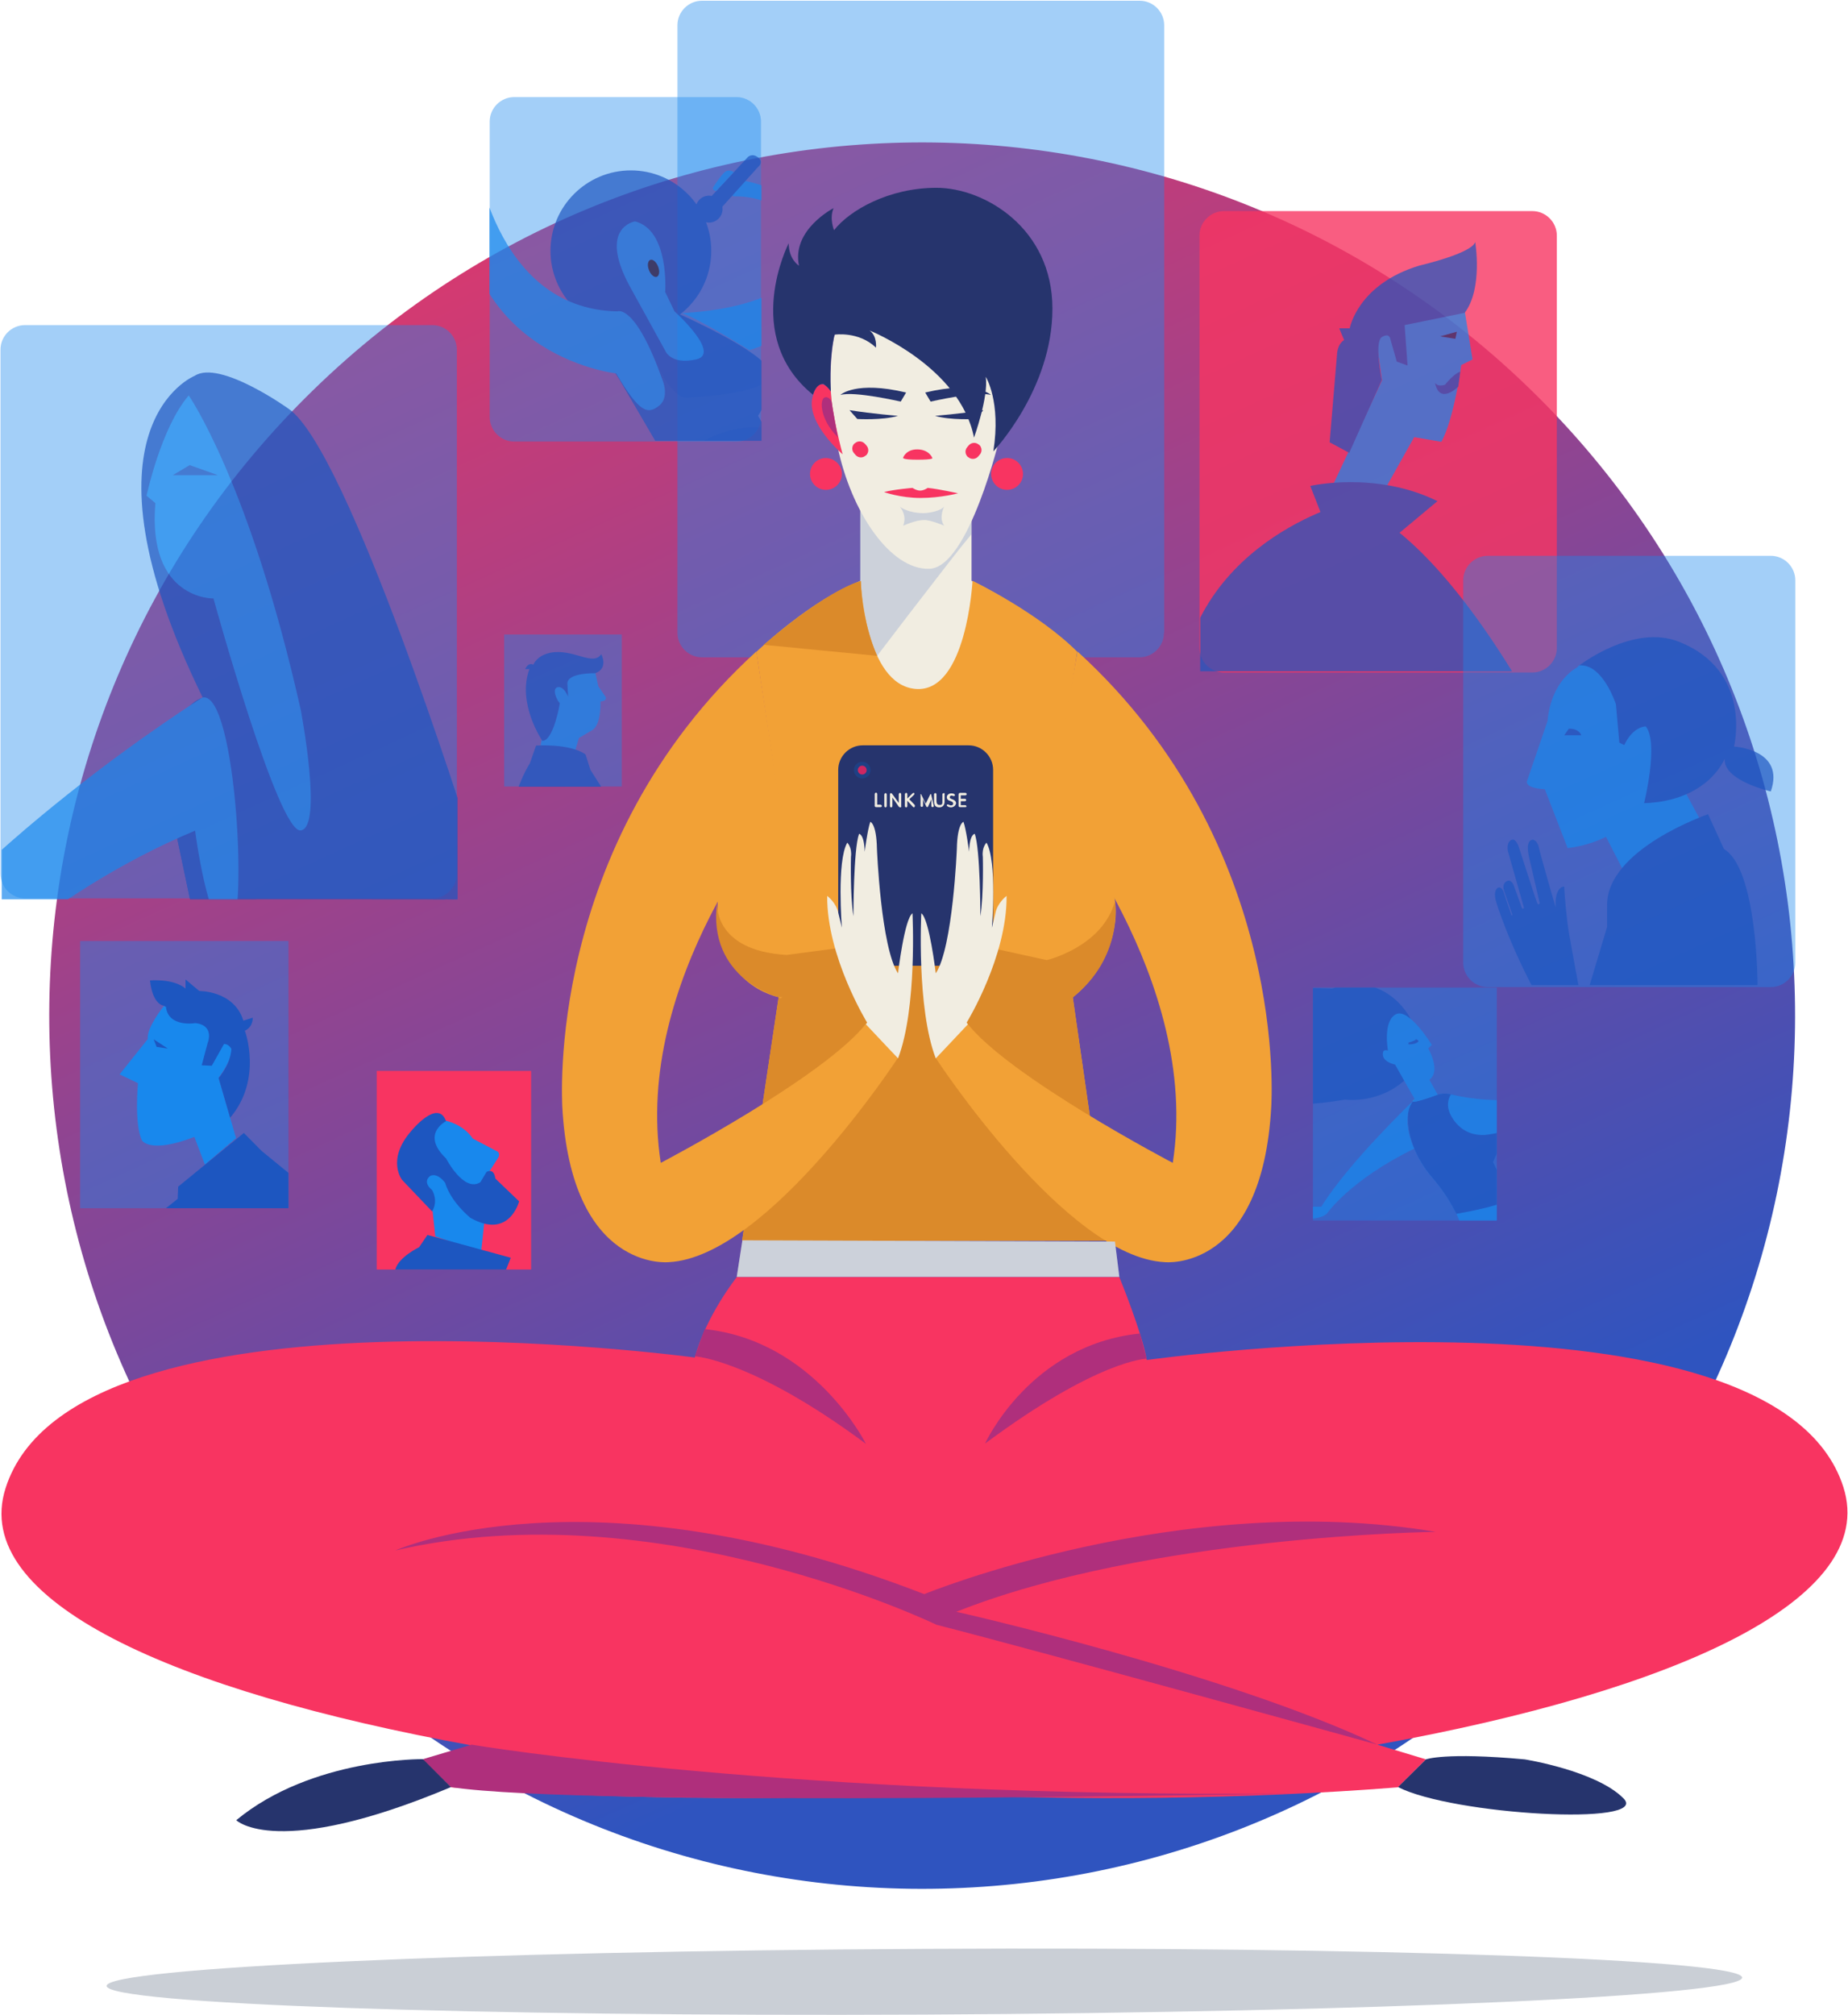 <?xml version="1.0" encoding="utf-8"?>
<!-- Generator: Adobe Illustrator 22.1.0, SVG Export Plug-In . SVG Version: 6.00 Build 0)  -->
<svg version="1.1" id="Слой_1" xmlns="http://www.w3.org/2000/svg" xmlns:xlink="http://www.w3.org/1999/xlink" x="0px" y="0px"
	 viewBox="0 0 754 822" style="enable-background:new 0 0 754 822;" xml:space="preserve">
<style type="text/css">
	.st0{fill:url(#SVGID_1_);}
	.st1{opacity:0.4;}
	.st2{fill:#1888ED;}
	.st3{opacity:0.8;}
	.st4{fill:#F83461;}
	.st5{opacity:0.7;}
	.st6{clip-path:url(#SVGID_3_);}
	.st7{fill:#1D56C0;}
	.st8{fill:#F38040;}
	.st9{fill:#121728;}
	.st10{fill:#212E4F;}
	.st11{opacity:0.2;fill:#3760BF;}
	.st12{fill:none;stroke:url(#SVGID_4_);stroke-miterlimit:10;}
	.st13{fill:#CACFD6;}
	.st14{fill:#F1EDE1;}
	.st15{fill:#F2A136;}
	.st16{fill:#DB8A2A;}
	.st17{fill:#26346D;}
	.st18{fill:#AF2F7C;}
	.st19{fill:none;stroke:#1D56C0;stroke-miterlimit:10;}
	.st20{clip-path:url(#SVGID_6_);}
	.st21{opacity:0.3;fill:#1D56C0;}
	.st22{opacity:0.6;fill:#1D56C0;}
	.st23{fill:#1F4084;}
	.st24{opacity:0.8;fill:#F9215A;}
	.st25{opacity:0.4;fill:#1888ED;}
	.st26{clip-path:url(#SVGID_8_);fill:#1888ED;}
	.st27{clip-path:url(#SVGID_8_);fill:#1D56C0;}
	.st28{clip-path:url(#SVGID_8_);fill:#26346D;}
	.st29{clip-path:url(#SVGID_10_);}
	.st30{clip-path:url(#SVGID_10_);fill:#1D56C0;}
	.st31{clip-path:url(#SVGID_12_);}
	.st32{fill:#39D8A8;}
</style>
<g>
	<g>
		
			<linearGradient id="SVGID_1_" gradientUnits="userSpaceOnUse" x1="-563.196" y1="471.62" x2="-332.206" y2="-174.525" gradientTransform="matrix(0.717 -0.697 0.697 0.717 556.966 -84.379)">
			<stop  offset="0" style="stop-color:#2F54BF"/>
			<stop  offset="1" style="stop-color:#E93667"/>
		</linearGradient>
		<path class="st0" d="M631.5,165.9c137.2,141,134.1,366.5-6.9,503.6c-141,137.2-366.5,134.1-503.6-6.9
			c-137.2-141-134.1-366.5,6.9-503.6C268.8,21.8,494.3,24.9,631.5,165.9z"/>
	</g>
	<g class="st1">
		<path class="st2" d="M474.9,258.1c0,5.5-4.5,10-10,10H286.4c-5.5,0-10-4.5-10-10V10.3c0-5.5,4.5-10,10-10h178.6
			c5.5,0,10,4.5,10,10V258.1z"/>
	</g>
	<g class="st3">
		<path class="st4" d="M635.2,264.3c0,5.5-4.5,10-10,10H499.4c-5.5,0-10-4.5-10-10V96.1c0-5.5,4.5-10,10-10h125.8
			c5.5,0,10,4.5,10,10V264.3z"/>
	</g>
	<g>
		<g class="st1">
			<path class="st2" d="M310.5,170.1c0,5.5-4.5,10-10,10h-90.7c-5.5,0-10-4.5-10-10V49.6c0-5.5,4.5-10,10-10h90.7
				c5.5,0,10,4.5,10,10V170.1z"/>
		</g>
		<g class="st5">
			<defs>
				<rect id="SVGID_2_" x="199.7" y="39.8" class="st5" width="111" height="140"/>
			</defs>
			<clipPath id="SVGID_3_">
				<use xlink:href="#SVGID_2_"  style="overflow:visible;"/>
			</clipPath>
			<g class="st6">
				<path class="st7" d="M290.2,102.3c0,18.1-14.7,32.8-32.8,32.8c-18.1,0-32.8-14.7-32.8-32.8c0-18.1,14.7-32.8,32.8-32.8
					C275.5,69.5,290.2,84.2,290.2,102.3z"/>
				<path class="st8" d="M360,297.2c0,0,60.4,172.9,79.1,224.4c0,0,8.3,8.3,11.3,14.7c0,0-6.9,2.5-16.2-12.3l-1.5-5.9
					c0,0-46.7-48.1-60.9-113.4c0,0-53.5-44.9-66.7-105.7C305,299.1,330,293.8,360,297.2z"/>
				<path class="st8" d="M305,299.1c0,0-13.8,77.7-34.9,122.4l-87.4,124.7c0,0,0-20.8,11.3-26.5c0,0,20.1-84.5,54.5-118.8
					c0,0-8.9-26.5-9.9-83.3C238.6,317.6,267.9,301.8,305,299.1z"/>
				<path class="st7" d="M252.8,154.9l29.5,50.5c0,0-46.1,3.9-43.7,112.3c0,0,53.5-25.8,121.3-20.4c0,0-33.9-99.2-50.6-127.7
					c0,0,7-10.7,4.4-18.6c-2.6-7.9-37-23.1-37-23.1h-24.9C251.9,127.8,236.5,130.6,252.8,154.9z"/>
				<path class="st9" d="M439,521.7c-13.4-37-48.3-136.5-66.9-189.7c-5.2-1.3-10.5-2.3-15.8-3.1c-12.8-1.6-29.1-0.7-42-0.2
					c19.2,45.8,57.4,76.2,57.4,76.2c14.2,65.3,61.3,115.1,61.3,115.1l1.1,4.3c9.3,14.7,16.2,12.3,16.2,12.3
					C447.4,530,439,521.7,439,521.7z"/>
				<path class="st4" d="M439,521.7c-6.5-18-18.1-50.7-30.4-85.7c-6.7,5.1-14.4,8.9-22.5,11.7c19.3,43,46.9,72.2,46.9,72.2l1.1,4.3
					c9.3,14.7,16.2,12.3,16.2,12.3C447.4,530,439,521.7,439,521.7z"/>
				<path class="st9" d="M291.1,329.5c-17.2,2.5-34.3,6.3-50.4,12.9c-0.3,0.1-0.7,0.3-1,0.5c2.6,39.4,8.8,58,8.8,58
					C214.1,435.2,194,519.7,194,519.7c-11.3,5.7-11.3,26.5-11.3,26.5l87.4-124.7c12.8-27,22.9-66.2,28.9-92.9
					C296.3,328.9,293.7,329.2,291.1,329.5z"/>
				<path class="st4" d="M242.1,459.8c-9.4,0-18-4.3-23.9-10.9c-15.6,34.6-24.2,70.8-24.2,70.8c-11.3,5.7-11.3,26.5-11.3,26.5
					l60.6-86.4C242.9,459.8,242.5,459.8,242.1,459.8z"/>
				<path class="st2" d="M193.6,60.8c0,0,7.2,65.3,58.3,66.2c0,0,7.2-3.4,18.3,27.7c0,0,3.3,7.2-1.3,10.8
					c-4.6,3.6-7.9,3.1-17.5-13.2c0,0-69.9-7.4-63-88.6c0,0-6.7,0.8-13.4-2.3c0,0,1.8-1.1,6.9-0.7c0,0-8.2-6.2-9-8.5
					c0,0-2-1.6-1.6-2.8C171.2,49.5,192.7,56.6,193.6,60.8z"/>
				<path class="st2" d="M275.2,127l-3.8-7.9c0,0,1.8-25.2-12.3-28.8c0,0-15.1,2.3-2.3,26.2l14.6,26.5c0,0,2.1,5.9,12.6,3.6
					C294.5,144.3,275.2,127,275.2,127z"/>
				<path class="st2" d="M278.2,127.7c0,0,50.5-1.5,48.3-25.4c-2.2-23.9-27.3-22.2-27.3-22.2l-4.8-5.5c0,0,1.8-1.7,6.4,2.6l3.3-3.4
					c0,0,34,5.9,32.3,33.8c-1.7,27.9-30.7,35.2-30.7,35.2S285.2,130,278.2,127.7z"/>
				<path class="st10" d="M268.5,108.7c0.8,1.9,0.5,3.8-0.5,4.2c-1,0.4-2.5-0.8-3.2-2.7c-0.8-1.9-0.5-3.8,0.5-4.2
					C266.3,105.6,267.8,106.8,268.5,108.7z"/>
				<path class="st11" d="M265.4,142.8c0,0,7.6,20.1,15.2,19.4c7.6-0.7,32.8-1.7,33.6-9.7c0,0,1,8.5-4.9,17.1l2.7,5
					c0,0-13.3-2.6-28.3,7.3l17.9,25.1c0,0-45.9-18.3-11.5,94.7c0,0-24.8,3.5-51.6,16c0,0-5.9-98,43.7-112.4l-26.8-46.1
					c0,0,7.3,12.5,13.5,6.5C275.2,159.5,265.4,142.8,265.4,142.8z"/>
				<path class="st7" d="M294.8,85.3c0,3-2.5,5.5-5.5,5.5c-3.1,0-5.5-2.5-5.5-5.5c0-3.1,2.5-5.5,5.5-5.5
					C292.3,79.8,294.8,82.3,294.8,85.3z"/>
				<path class="st7" d="M309.3,68.1L293.2,86c0,0-2.2,1.6-4.1-0.6c-1.9-2.1,0-4.1,0-4.1L305,64.2c0,0,1.7-2,4.3,0
					C311.8,66.2,309.3,68.1,309.3,68.1z"/>
				<linearGradient id="SVGID_4_" gradientUnits="userSpaceOnUse" x1="293.992" y1="85.151" x2="293.992" y2="85.151">
					<stop  offset="0" style="stop-color:#2F54BF"/>
					<stop  offset="1" style="stop-color:#E93667"/>
				</linearGradient>
				<path class="st12" d="M294,85.2"/>
				<path class="st2" d="M299.4,70.2c0,0-2-1.4-3.7,0c-1.7,1.4-4.8,6.3-4.8,6.3s-0.4,1.1,1.3,1.4L299.4,70.2z"/>
			</g>
		</g>
	</g>
	<path class="st13" d="M710.8,806.6c0,7.4-149.3,14.1-333.6,15.1c-184.3,0.9-333.7-4.3-333.7-11.7c0-7.4,149.3-14.2,333.6-15.1
		C561.3,793.9,710.7,799.2,710.8,806.6z"/>
	<path class="st14" d="M355.6,285.2c5,1.7,10,3.1,15.2,4.1c6.7,0.6,13.4,0.8,20.1,0.8c1.3-1,2.7-1.9,4-2.9
		c6.4-5.2,12.5-10.8,18.3-16.7c5.1-5.2,11-9.1,17.5-11.7c-19.4-15.3-34.3-21.9-34.3-21.9v-29.8l-22.7,17.4l-22.7-17.4v29.8
		c0,0-14.6,6.5-33.6,21.5c4.8,4.2,9.7,8.3,14.6,12.3C339.4,276.1,347.3,281.1,355.6,285.2z"/>
	<path class="st11" d="M345.3,284c1.3-1.7,2.5-3.3,3.8-5c17.8-23.4,25.8-33.8,37.9-49.4c3-3.9,6.1-7.8,9.3-11.6v-11l-22.7,17.4
		l-22.7-17.4v29.8c0,0-14.6,6.5-33.6,21.5c4.8,4.2,9.7,8.3,14.6,12.3C336.3,273.8,340.7,281.3,345.3,284z"/>
	<path class="st15" d="M351.2,237c0,0,1.6,42.3,22.4,44c20.8,1.7,23.2-44.1,23.2-44.1s26.6,12.8,42.7,28.9l-9.1,60.5
		c0,0,16.9,23.9,22.6,34.8c5.6,10.8,0.8,33-15.3,45.7l14.3,99.2H302.8l14.9-99.3c0,0-27.8-4.9-24.7-41.5l24.7-38.8l-9.1-60.5
		C308.6,265.8,331.6,243.9,351.2,237z"/>
	<path class="st16" d="M436.4,393.9H315.5c6.5,16.8,2.2,12.8,2.2,12.8L302.8,506H452l-14.3-99.2
		C444.6,401.4,433.6,401.1,436.4,393.9z"/>
	<path class="st15" d="M308.6,265.7l9.8,63.6c0,0-60.4,70.4-48.8,145c0,0,67.1-35.1,84.1-57.2l12.5,14.6c0,0-52.9,81-93.3,83.1
		c0,0-39.9,4.3-43.5-63.7C229.6,451.1,221.6,345,308.6,265.7z"/>
	<path class="st15" d="M439.6,265.7l-10.7,61.5c0,0,61.2,72.5,49.6,147.1c0,0-67.1-35.1-84.1-57.2l-12.5,14.6c0,0,52.9,81,93.3,83.1
		c0,0,39.9,4.3,43.5-63.7C518.6,451.1,526.6,345,439.6,265.7z"/>
	<path class="st16" d="M292.6,367.7c0,0-2.3,20,28.4,21.8l60.1-8l46,10.1c0,0,22.6-5.3,27.8-23.9c0,0,3.7,22.7-17.3,39.1l-120-0.1
		C317.7,406.7,288.3,399.3,292.6,367.7z"/>
	<g>
		<path class="st17" d="M405.2,383.9c0,5.5-4.5,10-10,10H352c-5.5,0-10-4.5-10-10V314c0-5.5,4.5-10,10-10h43.2c5.5,0,10,4.5,10,10
			V383.9z"/>
	</g>
	<path class="st14" d="M353.8,417.1c0,0-16.5-26.8-16.3-51.7c0,0,3.8,2.8,4.6,7.2l1.4,5.8c0,0-2.2-27.2,2.2-34.7c0,0,2,1.9,1.5,5.8
		c0,0-0.4,15.5,1,24.2c0,0,0-27.4,2.3-33.6c0,0,2.1,0,2.3,7.3c0,0,1.2-9.3,2.3-12.2c0,0,2.5,0.6,2.7,11c0,0,1.6,40.2,8.6,50.8
		c0,0,2.6-22.2,5.9-24.5c0,0,2,38.6-5.9,59.2l-13.1-13.9"/>
	<path class="st14" d="M394.4,417.1c0,0,16.5-26.8,16.3-51.7c0,0-3.8,2.8-4.6,7.2l-1.4,5.8c0,0,2.2-27.2-2.2-34.7c0,0-2,1.9-1.5,5.8
		c0,0,0.4,15.5-1,24.2c0,0,0-27.4-2.3-33.6c0,0-2.1,0-2.3,7.3c0,0-1.2-9.3-2.3-12.2c0,0-2.5,0.6-2.7,11c0,0-1.6,40.2-8.6,50.8
		c0,0-2.6-22.2-5.9-24.5c0,0-2,38.6,5.9,59.2l13.1-13.9"/>
	<path class="st14" d="M340.4,137.1c0,0-4.2,18.2,1.3,44.9c5.5,26.7,21.5,50.5,37.5,50c16.1-0.5,28.8-53.9,28.8-53.9
		s6.8-45.9-34.6-48.9C373.5,129.2,344.2,126.3,340.4,137.1z"/>
	<path class="st4" d="M339,159.7c0,0-4.9-8.1-7.5,2.4c-2.6,10.5,12.3,23.2,12.3,23.2S339.3,168.7,339,159.7z"/>
	<path class="st17" d="M369.7,160.1l-2.2,3.7c0,0-19.1-4.4-24.6-2.7C342.9,161,349.2,155.2,369.7,160.1z"/>
	<path class="st17" d="M377.5,160.1l2.2,3.7c0,0,19.1-4.4,24.6-2.7C404.3,161,398.1,155.2,377.5,160.1z"/>
	<path class="st17" d="M346.6,167.3l3.2,3.6c0,0,10.3,0.6,16.6-1.3C366.3,169.6,356.1,168.8,346.6,167.3z"/>
	<path class="st17" d="M401.2,167.3l-3.1,3.6c0,0-10.3,0.6-16.6-1.3C381.5,169.6,391.7,168.8,401.2,167.3z"/>
	<path class="st4" d="M368.5,186.6c0,0-1,0.9,5.8,0.9c6.9,0,6.1-0.7,6.1-0.7s-1.2-3.4-6-3.5C369.7,183.2,368.5,186.6,368.5,186.6z"
		/>
	<path class="st4" d="M360.7,200.7c0,0,6.6,2.4,14.9,2.4c8.3,0,15.3-1.9,15.3-1.9s-8.1-1.8-12.4-2.2c0,0-1.5,1.1-3.1,1.1
		c-1.5,0-3.1-1.1-3.1-1.1S364.9,199.6,360.7,200.7z"/>
	<path class="st11" d="M367.2,206.7c0,0,3.1,2.6,9.8,2.6c0,0,5.8-0.2,8.2-2.6c0,0-2.3,4.4,0,7.7c0,0-5.6-2.4-8.2-2.3
		c-2.6,0.1-4.8,0.8-8.5,2.3C368.4,214.4,370.4,210.9,367.2,206.7z"/>
	<path class="st4" d="M353.5,181.7c1.1,1.2,1,3-0.2,4.1l-0.1,0c-1.2,1.1-3,1-4.1-0.2l-0.6-0.7c-1.1-1.2-1-3,0.2-4.1l0.1,0
		c1.2-1.1,3-1,4.1,0.2L353.5,181.7z"/>
	<path class="st4" d="M394.7,182.3c-1.1,1.2-1,3,0.2,4.1l0.1,0c1.2,1.1,3,1,4.1-0.2l0.6-0.7c1.1-1.2,1-3-0.2-4.1l-0.1,0
		c-1.2-1.1-3-1-4.1,0.2L394.7,182.3z"/>
	<path class="st18" d="M339.3,163.7c0,0-1.3-2.4-3-1.5c-1.8,0.9-1.9,8.7,5.5,16.1C341.8,178.3,339.3,164.3,339.3,163.7z"/>
	<polygon class="st14" points="302.9,505.9 300.6,520.8 456.7,520.8 454.9,506.4 	"/>
	<polygon class="st11" points="302.9,505.9 300.6,520.8 456.7,520.8 454.9,506.4 	"/>
	<path class="st4" d="M752.1,606.5c-28.1-87.7-284.2-51.8-284.2-51.8c-2-11.4-11.2-33.8-11.2-33.8h-80.5h-75.6
		c0,0-12.5,15.7-17.1,32.8c0,0-253.1-34.5-281.2,53.2c-14.8,46,68.7,83,190.1,105l-19.8,5.9L184,729c62.9,4.9,129.1,5.5,193.2,2.6
		c64.1,3,130.3,2.3,193.2-2.6l11.4-11.4l-19.8-6C683.4,689.7,766.8,652.5,752.1,606.5z"/>
	<path class="st19" d="M562,711.6"/>
	<path class="st18" d="M562,711.6c0,0-138-38.2-179.9-48.9c0,0-114-55.2-220.8-30.3c0,0,78.3-35.6,215.8,17.8
		c0,0,104.6-42.9,208.7-25.4c0,0-117.1,1.4-195.6,32.6C390.3,657.4,499.9,682.2,562,711.6z"/>
	<path class="st18" d="M283.5,553.2c0,0,23.5,1.3,69.8,35.7c0,0-20.9-42.1-65.8-46.8L283.5,553.2z"/>
	<path class="st18" d="M467.8,554.2c0,0-19.6,0.2-65.9,34.6c0,0,18.3-40.3,63.2-44.9L467.8,554.2z"/>
	<path class="st18" d="M192.4,711.6c0,0,131.3,22,336,19.9c0,0-290.6,5.8-344.4-2.6l-11.4-11.4L192.4,711.6z"/>
	<path class="st17" d="M581.8,717.6c0,0,7.7-3,40.3,0c0,0,29.1,4.6,40.3,15.9c11.3,11.4-69.6,6.8-92-4.6L581.8,717.6z"/>
	<path class="st17" d="M184,728.9l-11.4-11.4c0,0-45.4-0.6-76.2,24.9C96.4,742.5,113.1,758.7,184,728.9z"/>
	<path class="st19" d="M317.7,304.1"/>
	<path class="st4" d="M343.5,193.3c0,3.6-2.9,6.5-6.5,6.5c-3.6,0-6.5-2.9-6.5-6.5c0-3.6,2.9-6.5,6.5-6.5
		C340.6,186.9,343.5,189.8,343.5,193.3z"/>
	<path class="st4" d="M417.4,193.3c0,3.6-2.9,6.5-6.5,6.5s-6.5-2.9-6.5-6.5c0-3.6,2.9-6.5,6.5-6.5S417.4,189.8,417.4,193.3z"/>
	<g class="st1">
		<path class="st2" d="M186.4,356.4c0,5.5-4.5,10-10,10H10.2c-5.5,0-10-4.5-10-10V142.6c0-5.5,4.5-10,10-10h166.2
			c5.5,0,10,4.5,10,10V356.4z"/>
	</g>
	<path class="st17" d="M321.8,99.2c0,0-19.5,37.9,9.9,61.8c0,0,1.1-4.4,4.2-4.4c0,0,1.7,0.9,3.1,3.1c0,0-1-12.6,1.5-23.2
		c0,0,9.9-1.5,16.9,5.3c0,0,0.6-4.7-2.6-7c0,0,37,14.8,42.6,43.7c0,0,6-16.6,4.8-24.8c0,0,6.3,9.9,3.1,30.4c0,0,24.1-25.3,24.1-58.2
		c0-32.9-27.8-49.3-47.3-49.3c-19.5,0-35.5,9.2-41.8,17.3c0,0-2-4.8-0.2-9c0,0-17.2,8.8-14.1,23.5
		C325.9,108.3,321.8,105.8,321.8,99.2z"/>
	<g class="st5">
		<defs>
			<rect id="SVGID_5_" x="0.7" y="132.8" class="st5" width="186" height="234"/>
		</defs>
		<clipPath id="SVGID_6_">
			<use xlink:href="#SVGID_5_"  style="overflow:visible;"/>
		</clipPath>
		<g class="st20">
			<ellipse class="st21" cx="137.8" cy="1265.5" rx="310.9" ry="9.5"/>
			<path class="st7" d="M199.5,397.1c0,0,2.4,20-22.1,32.2c0,0-45.1-104.2-60.2-162.4C117.3,266.9,195.8,275.3,199.5,397.1z"/>
			<path class="st7" d="M79.4,153.3c0,0-51,20.4,3.3,131.2l14.3-5l20.4-12.5c0,0,36.3,31.2,73.6,71.8c0,0-49-155.8-73.3-172.1
				C117.6,166.6,89.6,146.6,79.4,153.3z"/>
			<path class="st7" d="M72.3,280"/>
			<path class="st7" d="M72.3,342l29.3,139.2c0,0-60.2,30.9-77.4,125.8c0,0-37.7,224-36.8,357.5c0,0,78.3,55.2,143.6,65l16.6-186.9
				c0,0,52.5,143.3,102.4,197.6l113-26.7c0,0-138.8-478.8-200.3-620.4c0,0,18.2-18.2,20.9-31.2l-48.9-79.2l-17.5-15.7l-22,5.3
				l-12.6,12.3C82.6,284.5,61.3,289.8,72.3,342z"/>
			<path class="st7" d="M124.3,481.8c0,0-58.6,37.5-67,90c0,0-27.8,105.8-19,423.6c0,0-34.8-20.4-50.8-31.1
				c0,0-4.4-111.8,35.2-347.9c0,0,3.5-77.7,75.4-134.7H124.3z"/>
			<path class="st22" d="M138.3,459.2l-11.5,0.1c0,0-6.7-1.6-16.1-0.2c0,0-8.7,3.2-12.8,5.2l3.6,17.5h40.7
				C142.3,481.8,136.6,468.3,138.3,459.2z"/>
			<path class="st7" d="M155.9,676.3c0,0,43.3,169.8,148.5,350.9l-54.4,12.9c0,0-55.2-65.9-102.4-197.6L155.9,676.3z"/>
			<path class="st2" d="M77,161.3c0,0,24.9,35.6,45.7,128.2c0,0,9.2,48.1,0,49.2c-9.2,1.2-35.6-94.6-35.6-94.6s-27,0.6-23.7-38.9
				l-3.6-3C59.8,202.2,65.7,174.4,77,161.3z"/>
			<polygon class="st7" points="77.4,189.7 70.5,193.8 88.9,193.8 			"/>
			<path class="st7" d="M456.8,1284.8L426,1262l-1.1-6.8c0,0-76-134.7-119.4-228.3l57.6-13.6l73.4,239.4l20.3,27.9
				c0,0,1.7,1.9,1.4,3.4C457.8,1285.5,456.8,1284.8,456.8,1284.8z"/>
			<path class="st7" d="M444.4,1263.7c-7.9-0.3-15-3.9-20-9.4c0,0-0.1,0-0.1-0.1c0.4,0.7,0.6,1.1,0.6,1.1l1.1,6.8l30.8,22.8
				c0,0,1,0.7,1.4-0.8c0.3-1.4-1.4-3.4-1.4-3.4L444.4,1263.7z"/>
			<path class="st7" d="M145.2,1265.5c0,0-20.9-160.8-14.2-236.2c0,0-34.7-7.8-73.7-24.7c0,0,34,162.3,76.1,263.8l-4.7,46.9
				c0,0-1.9,3.3,3.4,3.7c5.3,0.4,15.6-47.2,15.6-47.2L145.2,1265.5z"/>
			<path class="st7" d="M145.4,1266.1c-0.2,0.1-0.3,0.2-0.5,0.3c0.1,0.5,0.1,1,0.1,1.6c0,7.9-5.8,14.7-13.2,16.3l-3.2,31.2
				c0,0-1.9,3.3,3.4,3.7c5.3,0.4,15.6-47.2,15.6-47.2L145.4,1266.1z"/>
			<path class="st7" d="M155.9,676.3c0,0-5.3,132.8-8.3,166.1l2.9,7.7C150.5,850.1,163.3,720.7,155.9,676.3z"/>
			<path class="st22" d="M139.5,933.7c0,0-84.4-23.1-147.9-67.6l-2.3,33.8c0,0,103.4,55.6,147.3,66.3L139.5,933.7z"/>
			<path class="st22" d="M133.6,1000.4c0,0-87.6-32.9-145.6-73l-0.6,36.9c0,0,80.7,57.4,143.6,65L133.6,1000.4z"/>
			<path class="st22" d="M-2.9,806.9c0,0,90,51.6,147.4,70.3l-2.2,24.9c0,0-92.9-31.1-147.9-67.6L-2.9,806.9z"/>
			<path class="st22" d="M150.4,798.6c0,0-112-63-143.1-76.6l-6.6,53.4c0,0,90.6,48.1,147,62.9L150.4,798.6z"/>
			<path class="st22" d="M155.6,684.7c0,0-77.1-52.1-133.9-62.2c0,0-7,46.1-8.1,53.9c0,0,52.7,24.3,139.4,66.5L155.6,684.7z"/>
			<path class="st22" d="M152.9,441.5c0,0,12.5-0.9,17.4,24.9c4.9,25.8-2.2,35.6-6.7,36c-4.4,0.4-20.9-7.6-24.9-33.4
				C134.7,443.3,152.9,441.5,152.9,441.5z"/>
			<path class="st22" d="M184.2,447.2c0,0-3.9,4.7-17.2,7.5c0,0,4.1,13.4,4.6,19.7c0,0,12.6-4.8,19.4-8.6L184.2,447.2z"/>
			<g>
				<path class="st7" d="M267.3,465.7c-12.5-42.6-35.5-30.5-35.5-30.5c-7,78.2,3.1,160,37.7,153.7
					C304.1,582.5,279.8,508.3,267.3,465.7z M240.5,536.6c0,0-7.8-30.3-5.9-66.6c0,0,14.2-15.8,16.4-26.9c0,0,14.1,11.8,28.3,90.4
					C279.3,533.6,255.6,537.8,240.5,536.6z"/>
			</g>
			<path class="st7" d="M134.7,282.6c0,0,89.4,75.2,117,153.1c0,0,6.8,17.2-47.8,66.8l-6.3-17.9c0,0,25.6-24.3,34.2-49.5
				c0,0-28.6-38.5-55.2-58.9c0,0,6.6-7.3,7-14.4L134.7,282.6z"/>
			<path class="st7" d="M82.6,284.5c0,0,13.9-9.5,23.4,97.6c0,0,46.6,5,77.6-20.2c0,0-5.2,16.3-20.9,31.2c0,0-27.9,14.8-49.5,14.8
				l13.6,51.3c0,0-14.4-4-28.8,4.8L72.3,342l7.4-3.2L82.6,284.5z"/>
			<path class="st2" d="M82.6,284.5c0,0-98.3,61.4-143.7,130.8c0,0-4,6.9,4.2,12c8.2,5.1,87,54.3,145.1,62.3c0,0,12.9-12,29.4-12
				c0,0,3.1,0.4,4.4-3.1l2.3-6.9c0,0,3.3-7.6-26.1,0.4c0,0,12-5.3,20.7-6.7c0,0,1-0.4,1.1-1.3c0.1-0.9-14.5-3.7-36.5,12.7
				c0,0-69.7-17.7-108.6-62.7c0,0,42.1-45.1,104.7-71.2c0,0,5.3,41.1,13.6,41.4C101.6,380.4,96.6,281.5,82.6,284.5z"/>
			<path class="st7" d="M190.9,465.7c0,0,32.6,90.8-15.7,191.7c0,0-3.8,8.3-8.3,5.9C162.4,660.9,210.5,583.1,190.9,465.7z"/>
			<path class="st22" d="M252,648.1c0,0-66.9,22.8-95.2,34.5l1.5,39.4c0,0,86.1-35,104.7-39.4L252,648.1z"/>
			<path class="st22" d="M273.3,715.6c0,0-68.2,28.3-116.5,50.2l-2.6,41.1c0,0,100.9-38.9,131.1-52.8L273.3,715.6z"/>
			<path class="st22" d="M295.1,786.3c0,0-98.6,41.6-144.7,63.8l12.6,31.6c0,0,133.5-48.7,143.6-57.6L295.1,786.3z"/>
			<path class="st22" d="M317,858.3c0,0-74.6,36.1-136.7,63.1l14.2,30c0,0,109.4-38.2,133.3-56.9L317,858.3z"/>
			<path class="st22" d="M339.2,932.6c0,0-80.1,41.3-123.6,58.4c0,0,25.4,41.5,34.3,49.1l113-26.7L339.2,932.6z"/>
			<path class="st7" d="M252,438.4c0,0-7.5-6-20.1-3.2l-2.1,5.3c0,0,11.6-4.4,21.9,3.4l0.7-3.1L252,438.4z"/>
			<path class="st7" d="M240.5,536.6c0,0,3.9,33,24.2,30.4c20.3-2.6,14.7-33.3,14.7-33.3S260.3,537.4,240.5,536.6z"/>
		</g>
	</g>
	<rect x="153.7" y="436.8" class="st4" width="63" height="81"/>
	<path class="st23" d="M355.2,314.1c0,1.9-1.5,3.4-3.4,3.4c-1.9,0-3.4-1.5-3.4-3.4c0-1.9,1.5-3.4,3.4-3.4
		C353.7,310.7,355.2,312.2,355.2,314.1z"/>
	<path class="st24" d="M353.6,314.1c0,1-0.8,1.8-1.8,1.8c-1,0-1.8-0.8-1.8-1.8c0-1,0.8-1.8,1.8-1.8
		C352.8,312.3,353.6,313.1,353.6,314.1z"/>
	<g>
		<rect x="32.7" y="383.8" class="st25" width="85" height="109"/>
		<path class="st2" d="M66.8,410.4c0,0-7.1,8.8-6.5,13.4l-11.5,14.4l7.5,3.6c0,0-1.6,16.5,1.6,23.3c0,0,3.1,5.7,21.4-1.4l4.3,11.3
			l12.7-10.8l-7.1-24.6c0,0,10.2-13.4,2.2-14C91.3,425.6,89.1,412.2,66.8,410.4z"/>
		<polygon class="st7" points="72.7,484 99.5,462.1 106.7,469.4 117.7,478.4 117.7,492.8 67.7,492.8 72.5,489 		"/>
		<path class="st7" d="M66.9,410.2c0,0-4.6-0.1-5.7-10.3c0,0,9.5-0.9,14.5,3.3v-3.7l5.6,4.7c0,0,14.2-0.2,18,12.1l3.8-1.2
			c0,0,0.3,3.7-3.2,5.3c0,0,7.4,19.7-6,35.5l-4.7-16.2c0,0,4.9-5.5,5.2-11.9c0,0-1-2-3-2l-5,8.9l-4.1-0.2l2.4-9c0,0,3.1-7.3-5-8.2
			c0,0-11,1.9-12-6.6"/>
		<polygon class="st7" points="62.7,423.9 63.9,427 68.5,427.7 		"/>
	</g>
	<path class="st2" d="M181.9,457.1c0,0,7.1,1.4,11,7.3l10.3,5.4c0,0,1,1.1,0,2.5l-3.4,5.3l-3.5,33.1l-18.7-6.4l-1.1-10.4l-5.7-15.3
		v-11.9C170.7,466.9,169.1,456.5,181.9,457.1z"/>
	<path class="st7" d="M182,457.3c0,0-10.5,5.2,0,15.2c0,0,7.2,14,14,9.7l2.5-4.2c0,0,3-1.9,3.6,2.7l9.7,9.3c0,0-4,15.8-19.9,6.7
		c0,0-7.9-6.3-10.3-14.3c0,0-3-4.2-6-2.8c0,0-3.6,2.2,0.7,5.8c0,0,2.7,4.2,0,8.7l-12.2-12.8c0,0-6.6-8.1,3.6-19.9
		C167.8,461.3,178.6,447.9,182,457.3z"/>
	<path class="st7" d="M206.5,517.8l1.9-4.8l-34-9.3l-3.4,5c0,0-8.5,4.1-9.7,9.1H206.5z"/>
	<path class="st2" d="M357.9,267.5"/>
	<path class="st16" d="M311.6,263l46.3,4.5c0,0-6.1-12.7-6.7-30.5C351.2,237,339.6,239.2,311.6,263z"/>
	<g class="st5">
		<defs>
			<rect id="SVGID_7_" x="489.7" y="85.8" class="st5" width="146" height="188"/>
		</defs>
		<clipPath id="SVGID_8_">
			<use xlink:href="#SVGID_7_"  style="overflow:visible;"/>
		</clipPath>
		<path class="st26" d="M596.8,121.8l4,24.8l-4.6,2.3c0,0-2.9,21.9-8.1,31.3l-11.1-1.9l-19.4,34.6l-25.1,9.1l31.4-66.9l-3.2-21.6
			C560.8,133.5,587.9,118.9,596.8,121.8z"/>
		<path class="st27" d="M523.1,414.8c0,0-37.4-44.7-42-117.7c-4.6-73,67.4-91.7,67.4-91.7s52.2,1.2,126.3,188.1l-151,23.5"/>
		<path class="st27" d="M550.5,184.7l-8-4.3l3-35.7c0,0,0-4.2,2.9-6l-2-4.8h4.3c0,0,3.2-18,28.5-25.6c0,0,21.3-4.9,22.7-9.6
			c0,0,3.2,19-4.3,28.9l-24.5,5l1.2,16.5l-4.4-1.6l-2.6-9.1c0,0-0.3-2.9-3.5-0.9c-3.2,2,0,17.5,0,17.5L550.5,184.7z"/>
		<polygon class="st28" points="594.4,135.3 587.6,137.2 593.8,138.2 		"/>
		<path class="st27" d="M540.5,213.3l-5.9-15.1c0,0,26.7-6.2,51.9,6.2l-18.1,15.1L540.5,213.3z"/>
		<path class="st27" d="M595,157.7c0,0-7.7,7.7-9.5-1.6c0,0,0.9,1.9,4.1,0.8c0,0,3.5-4.5,6.2-5.3L595,157.7z"/>
	</g>
	<g class="st1">
		<path class="st2" d="M732.5,392.6c0,5.5-4.5,10-10,10H607c-5.5,0-10-4.5-10-10V236.7c0-5.5,4.5-10,10-10h115.5c5.5,0,10,4.5,10,10
			V392.6z"/>
	</g>
	<rect x="205.7" y="258.8" class="st25" width="48" height="62"/>
	<g class="st5">
		<path class="st2" d="M242.9,274.3l1.2,5.6l2.9,4.2c0,0,1.2,1.7-2,2c0,0,0.4,9.2-3.2,11.6l-5.6,3.3l-2,6.8h-14.3l1.6-8.9l-2.2-20.2
			l15.1-7C234.4,271.8,229.8,260.9,242.9,274.3z"/>
		<path class="st7" d="M221.3,302.2c0,0-10.5-15.3-5.3-29.3h-1.7c0,0,1.1-2.9,3.3-1.8c0,0,1.4-3.8,7.1-4.9
			c9.3-1.7,17.3,5.7,20.6,0.6c0,0,3.2,5.8-2.5,7.8c0,0-11.3-0.3-11.3,4.2l0.3,5.4c0,0-1.7-4.5-4.3-3.9c-2.5,0.6-0.2,5.5,0.9,6.5
			C228.5,286.7,225.9,302.1,221.3,302.2z"/>
		<path class="st7" d="M218.7,304.1c0,0,13.6-1,20.2,3.6l2,6.3l4.4,6.9h-33.7c0,0,1.9-5.3,4.6-9.6L218.7,304.1z"/>
	</g>
	<rect x="535.7" y="402.8" class="st25" width="75" height="95"/>
	<g class="st5">
		<defs>
			<rect id="SVGID_9_" x="596.7" y="226.8" class="st5" width="136" height="175"/>
		</defs>
		<clipPath id="SVGID_10_">
			<use xlink:href="#SVGID_9_"  style="overflow:visible;"/>
		</clipPath>
		<g class="st29">
			<path class="st2" d="M655.3,341.4l9,17.5l32.3-19.2l-9-16.6C687.6,323.1,646.8,312.2,655.3,341.4z"/>
			<path class="st2" d="M643.4,272.3c0,0-10.4,4.9-12,21.8l-8.2,24c0,0-2.2,3.3,7.1,3.8l9.3,24c0,0,30.5-2.2,36-31.1l12-21.8
				C687.6,293,652.8,261.2,643.4,272.3z"/>
			<path class="st7" d="M644.4,271.4c0,0,21.9-17,40.5-9.7c30.3,11.9,22.6,42.8,22.6,42.8s21,1.1,15,18.3c0,0-19.6-4.4-18.8-13.4
				c0,0-6.6,17.3-32.9,18.2c0,0,6.1-24.5,0.7-31.3c0,0-5.1-0.2-8.8,7.6l-2-1l-1.4-15.7C659.2,287.1,654,270.7,644.4,271.4z"/>
			<path class="st7" d="M640.1,297.2l-1.9,2.7h7C645.1,299.8,644.5,297.2,640.1,297.2z"/>
			<path class="st7" d="M696.9,332.1c0,0-41.2,14.1-41.2,37v9l-7.1,23.7h68.5c0,0,0-47.4-13.7-55.5L696.9,332.1z"/>
		</g>
		<path class="st30" d="M638.2,361.6c0,0-3.9-0.3-3.5,8.5c0,0-6.5-22.5-6.9-24.7c-0.5-2.1-1.9-3.1-2.6-2.9c-0.7,0.2-2.7,0.7-1.4,6.8
			l4.4,19c0,0-0.4,1.3-1,0c-0.6-1.3-7.5-22.8-7.5-22.8s-1.1-3.5-2.8-3c-1.7,0.5-2.3,3-1.4,5.6l6.3,22.2c0,0-0.1,0.5-0.8,0.2
			l-3.2-8.9c0,0-0.9-3-2.8-2.3c0,0-2.4,0.8-1.3,4.1l3.4,9.8l-0.4,0.2l-3.3-9.8c0,0-0.8-2.2-2.3-1.5c0,0-2.1,1.1-0.6,5.9
			c0,0,5.1,17.3,18,40.6l3.1,6.4l13.3-8.4c0,0-3.9-21-4.7-25.8C639.3,375.9,638.3,364.8,638.2,361.6z"/>
	</g>
	<g class="st5">
		<defs>
			<rect id="SVGID_11_" x="535.7" y="402.8" class="st5" width="75" height="95"/>
		</defs>
		<clipPath id="SVGID_12_">
			<use xlink:href="#SVGID_11_"  style="overflow:visible;"/>
		</clipPath>
		<g class="st31">
			<path class="st2" d="M597.5,504c0.6,0,1.3,0,1.9-0.1l20.1-5.8c0,0-6.6-17.3-10.3-24.1l3.7-8.5c0,0-13.8-23.6-27.1-18.8
				c-7.3,2.6-9.1,2.8-9.3,2.5c-0.7,0.9-1.6,2.3-1.8,3.6c0,0-2.8,13.1,10,27.9C594.2,491.7,597,501.8,597.5,504z"/>
			<path class="st7" d="M594.2,495.1c7.4-1.3,14.8-2.9,21.9-5.5c-2.2-5.4-5-12-6.9-15.6l3.7-8.5c0,0-13.8-23.6-27.1-18.8
				c-7.3,2.6-9.1,2.8-9.3,2.5c-0.7,0.9-1.6,2.3-1.8,3.6c0,0-2.8,13.1,10,27.9C589.2,486,592.2,491,594.2,495.1z"/>
			<path class="st32" d="M576.4,449.2c0.5-0.6,0.8-1,0.8-1S576.2,448.9,576.4,449.2z"/>
			<path class="st2" d="M664.7,435.1c0,0-33.3,20.4-72.7,11.3c0,0-2.7,3.6,0,8.6c2.7,5,7.4,8.3,13.9,7.9
				c6.6-0.4,52.1-11.5,60.1-24.7c7-11.6,5.7-14.9,5.7-14.9l-1.2-0.7c0,0-1.1-0.2-1.3,0.7l-1.4,4.7l0.5-5.9c0,0,0-0.3-0.3-0.4
				c-0.4,0-2,6.6-2,6.6s-0.6-2.3-0.9-2.9L664.7,435.1z"/>
			<path class="st7" d="M575.9,416.2c0,0-9.5-20.6-32.4-13c0,0-35.8-2.2-49.6,7.9c0,0-41,2.3-40.1,22c0.9,19.7,61.8,14.9,61.8,14.9
				s6.2,5.1,33.2,0.5c0,0,13.3,1.9,24.2-7.8L575.9,416.2z"/>
			<path class="st2" d="M576.4,449.2c0,0-26.1,24.9-37.3,43l-5.9,0c0,0-0.3,0.7,1.2,1.1c0,0-8.3,2.7-5.4,3.3c0,0,8.4,1.7,12.3-1.5
				c0,0,9.3-13.7,35.7-26.6C576.9,468.5,571.3,456.5,576.4,449.2z"/>
			<path class="st2" d="M577.2,448.3l-8-14.1c0,0-5.8-1.1-4.9-5c0,0,0.1-1.3,2-0.7c0,0-2.2-11.9,3.2-14.8
				c5.4-2.8,14.7,12.5,14.7,12.5l-1.5,1.4c0,0,5.4,9.2,0.5,12.8l3.4,6.1C586.6,446.5,572.9,451.6,577.2,448.3z"/>
			<path class="st7" d="M578.8,424.5c0,0-0.1,1.4-4.1,1.5v-0.8c0,0,2.7-0.6,3.1-1.4L578.8,424.5z"/>
		</g>
	</g>
	<g>
		<path class="st14" d="M359.2,329.2h-1.7c-0.2,0-0.3,0-0.5-0.2c-0.1-0.1-0.2-0.3-0.1-0.5v-4.5c0-0.4,0.2-0.7,0.5-0.7
			c0.3,0,0.5,0.2,0.5,0.7v4.2h1.2c0.4,0,0.7,0.2,0.7,0.5C359.8,329.1,359.6,329.2,359.2,329.2L359.2,329.2z"/>
		<path class="st14" d="M361.3,329.3c-0.3,0-0.5-0.2-0.5-0.6v-4.5c0-0.4,0.2-0.7,0.5-0.7c0.3,0,0.5,0.2,0.5,0.7v4.5
			C361.8,329,361.6,329.3,361.3,329.3L361.3,329.3z"/>
		<path class="st14" d="M367.3,329.3c-0.2,0-0.4-0.1-0.6-0.3l-2.6-3.7v3.4c0,0.4-0.2,0.6-0.5,0.6c-0.3,0-0.5-0.2-0.5-0.6v-4.6
			c0-0.4,0.1-0.6,0.4-0.6c0.2,0,0.4,0.1,0.5,0.3l2.7,3.7v-3.4c0-0.4,0.2-0.7,0.5-0.7c0.3,0,0.5,0.2,0.5,0.7v4.6
			C367.8,329.1,367.7,329.3,367.3,329.3L367.3,329.3z"/>
		<path class="st14" d="M372.9,329.3c-0.1,0-0.3-0.1-0.5-0.3l-2.2-2.4v2.1c0,0.4-0.2,0.6-0.5,0.6c-0.3,0-0.5-0.2-0.5-0.6v-4.6
			c0-0.4,0.2-0.7,0.5-0.7c0.3,0,0.5,0.2,0.5,0.6v1.7l2-2c0.2-0.2,0.4-0.3,0.5-0.3c0.1,0,0.2,0,0.3,0.1c0.1,0.1,0.1,0.2,0.1,0.3
			c0,0.1-0.1,0.3-0.3,0.5l-1.8,1.7l2.1,2.2c0.1,0.1,0.2,0.3,0.2,0.5c0,0.1,0,0.2-0.1,0.3C373.1,329.2,373,329.3,372.9,329.3
			L372.9,329.3z"/>
		<path class="st14" d="M385.2,323.5L385.2,323.5C385.2,323.5,385.2,323.5,385.2,323.5c-0.1,0-0.2,0-0.2,0c-0.1,0-0.3,0.1-0.4,0.2
			c-0.1,0.1-0.1,0.3-0.1,0.5v2.8c0,0.3,0,0.6-0.1,0.9c0,0,0,0,0,0c0,0-0.1,0.1-0.1,0.1c0,0-0.1,0.1-0.1,0.1l-0.1,0.1
			c0,0-0.1,0.1-0.1,0.1c0,0,0,0-0.1,0c0,0-0.1,0-0.1,0c0,0-0.1,0-0.1,0c0,0-0.1,0-0.1,0c0,0-0.1,0-0.2,0h-0.1c-0.1,0-0.2,0-0.3,0
			c-0.4-0.1-0.7-0.4-0.8-0.8c0-0.2-0.1-0.4-0.1-0.6v-2.8c0-0.3-0.1-0.5-0.3-0.6c-0.1,0-0.1,0-0.2,0c-0.3,0-0.5,0.2-0.5,0.6v2.9
			c0,0.5,0.1,0.9,0.3,1.3l0,0.1c0,0,0,0,0,0c0.1,0.1,0.1,0.2,0.2,0.3c0.4,0.4,0.9,0.6,1.6,0.6s1.2-0.2,1.6-0.6
			c0.4-0.4,0.6-1,0.6-1.7v-2.9C385.5,323.7,385.4,323.5,385.2,323.5L385.2,323.5z"/>
		<path class="st14" d="M389.4,328.8c-0.4,0.3-0.9,0.5-1.4,0.5c-0.3,0-0.7-0.1-1-0.2c-0.4-0.2-0.7-0.4-0.7-0.6c0-0.1,0-0.2,0.1-0.3
			c0.1-0.1,0.2-0.1,0.3-0.1c0.1,0,0.2,0.1,0.4,0.1l0.4,0.2c0.2,0.1,0.4,0.1,0.6,0.1c0.2,0,0.4-0.1,0.6-0.2c0.2-0.2,0.2-0.4,0.2-0.6
			c0-0.3-0.2-0.6-0.7-0.8l-1.2-0.5c-0.4-0.2-0.7-0.7-0.7-1.2c0-0.5,0.2-0.9,0.6-1.2c0.4-0.3,0.8-0.4,1.3-0.4c0.5,0,0.9,0.1,1.2,0.3
			c0.1,0.1,0.2,0.2,0.2,0.4c0,0.1,0,0.2-0.1,0.3c-0.1,0.1-0.2,0.1-0.3,0.1c-0.2,0-0.3-0.1-0.5-0.1c-0.2-0.1-0.4-0.1-0.5-0.1
			c-0.2,0-0.4,0.1-0.5,0.2c-0.1,0.1-0.2,0.3-0.2,0.5c0,0.2,0.1,0.3,0.2,0.4c0.2,0.1,0.4,0.2,0.6,0.3c0.4,0.1,0.8,0.3,1.2,0.6
			c0.4,0.3,0.6,0.7,0.6,1.2C390,328,389.8,328.5,389.4,328.8L389.4,328.8z"/>
		<path class="st14" d="M393.8,329.2h-2.1c-0.4,0-0.6-0.2-0.6-0.6v-4.5c0-0.4,0.2-0.7,0.6-0.7h2.1c0.4,0,0.6,0.2,0.6,0.5
			c0,0.3-0.2,0.5-0.6,0.5H392v1.4h1.6c0.4,0,0.6,0.2,0.6,0.5c0,0.3-0.2,0.5-0.6,0.5H392v1.6h1.7c0.4,0,0.6,0.2,0.6,0.5
			C394.4,329.1,394.2,329.2,393.8,329.2L393.8,329.2z"/>
		<path class="st14" d="M379.9,324C379.9,324,379.9,323.9,379.9,324C379.9,323.9,379.9,323.9,379.9,324
			C379.9,323.9,379.9,323.9,379.9,324c0-0.1,0-0.1,0-0.1v0l0,0c0,0,0,0,0,0l0,0v0c0,0,0,0,0,0l0,0l0,0l0,0l0,0l0,0c0,0,0,0,0,0l0,0
			l0,0l0,0c0,0,0,0,0,0h0l0,0h0l0,0h0l0,0h-0.3l0,0h0l0,0l0,0l0,0l0,0l0,0l0,0l0,0l0,0l0,0l0,0c0,0,0,0,0,0c0,0,0,0,0,0l0,0
			c0,0,0,0,0,0l-1.9,3.9l-1.9-3.9c0,0,0,0,0,0c0,0,0,0,0,0c0,0,0,0,0,0c0,0,0,0,0,0l0,0l0,0l0,0l0,0l0,0l0,0l0,0l0,0l0,0l0,0h0l0,0
			h-0.2c0,0,0,0,0,0h0l0,0h0l0,0h0l0,0l0,0l0,0l0,0l0,0l0,0c0,0,0,0,0,0l0,0l0,0l0,0c0,0,0,0,0,0c0,0,0,0,0,0v0l0,0c0,0,0,0,0,0l0,0
			v0c0,0,0,0,0,0c0,0,0,0,0,0c0,0,0,0,0,0c0,0,0,0,0,0v4.7c0,0.3,0.2,0.5,0.5,0.5c0.3,0,0.5-0.2,0.5-0.5V326l1.3,2.9
			c0.1,0.2,0.3,0.3,0.4,0.3h0c0.2,0,0.3-0.1,0.4-0.3l1.3-2.9v2.7c0,0.3,0.2,0.5,0.5,0.5c0.3,0,0.5-0.2,0.5-0.5L379.9,324
			C379.9,324,379.9,324,379.9,324L379.9,324z"/>
	</g>
</g>
</svg>
